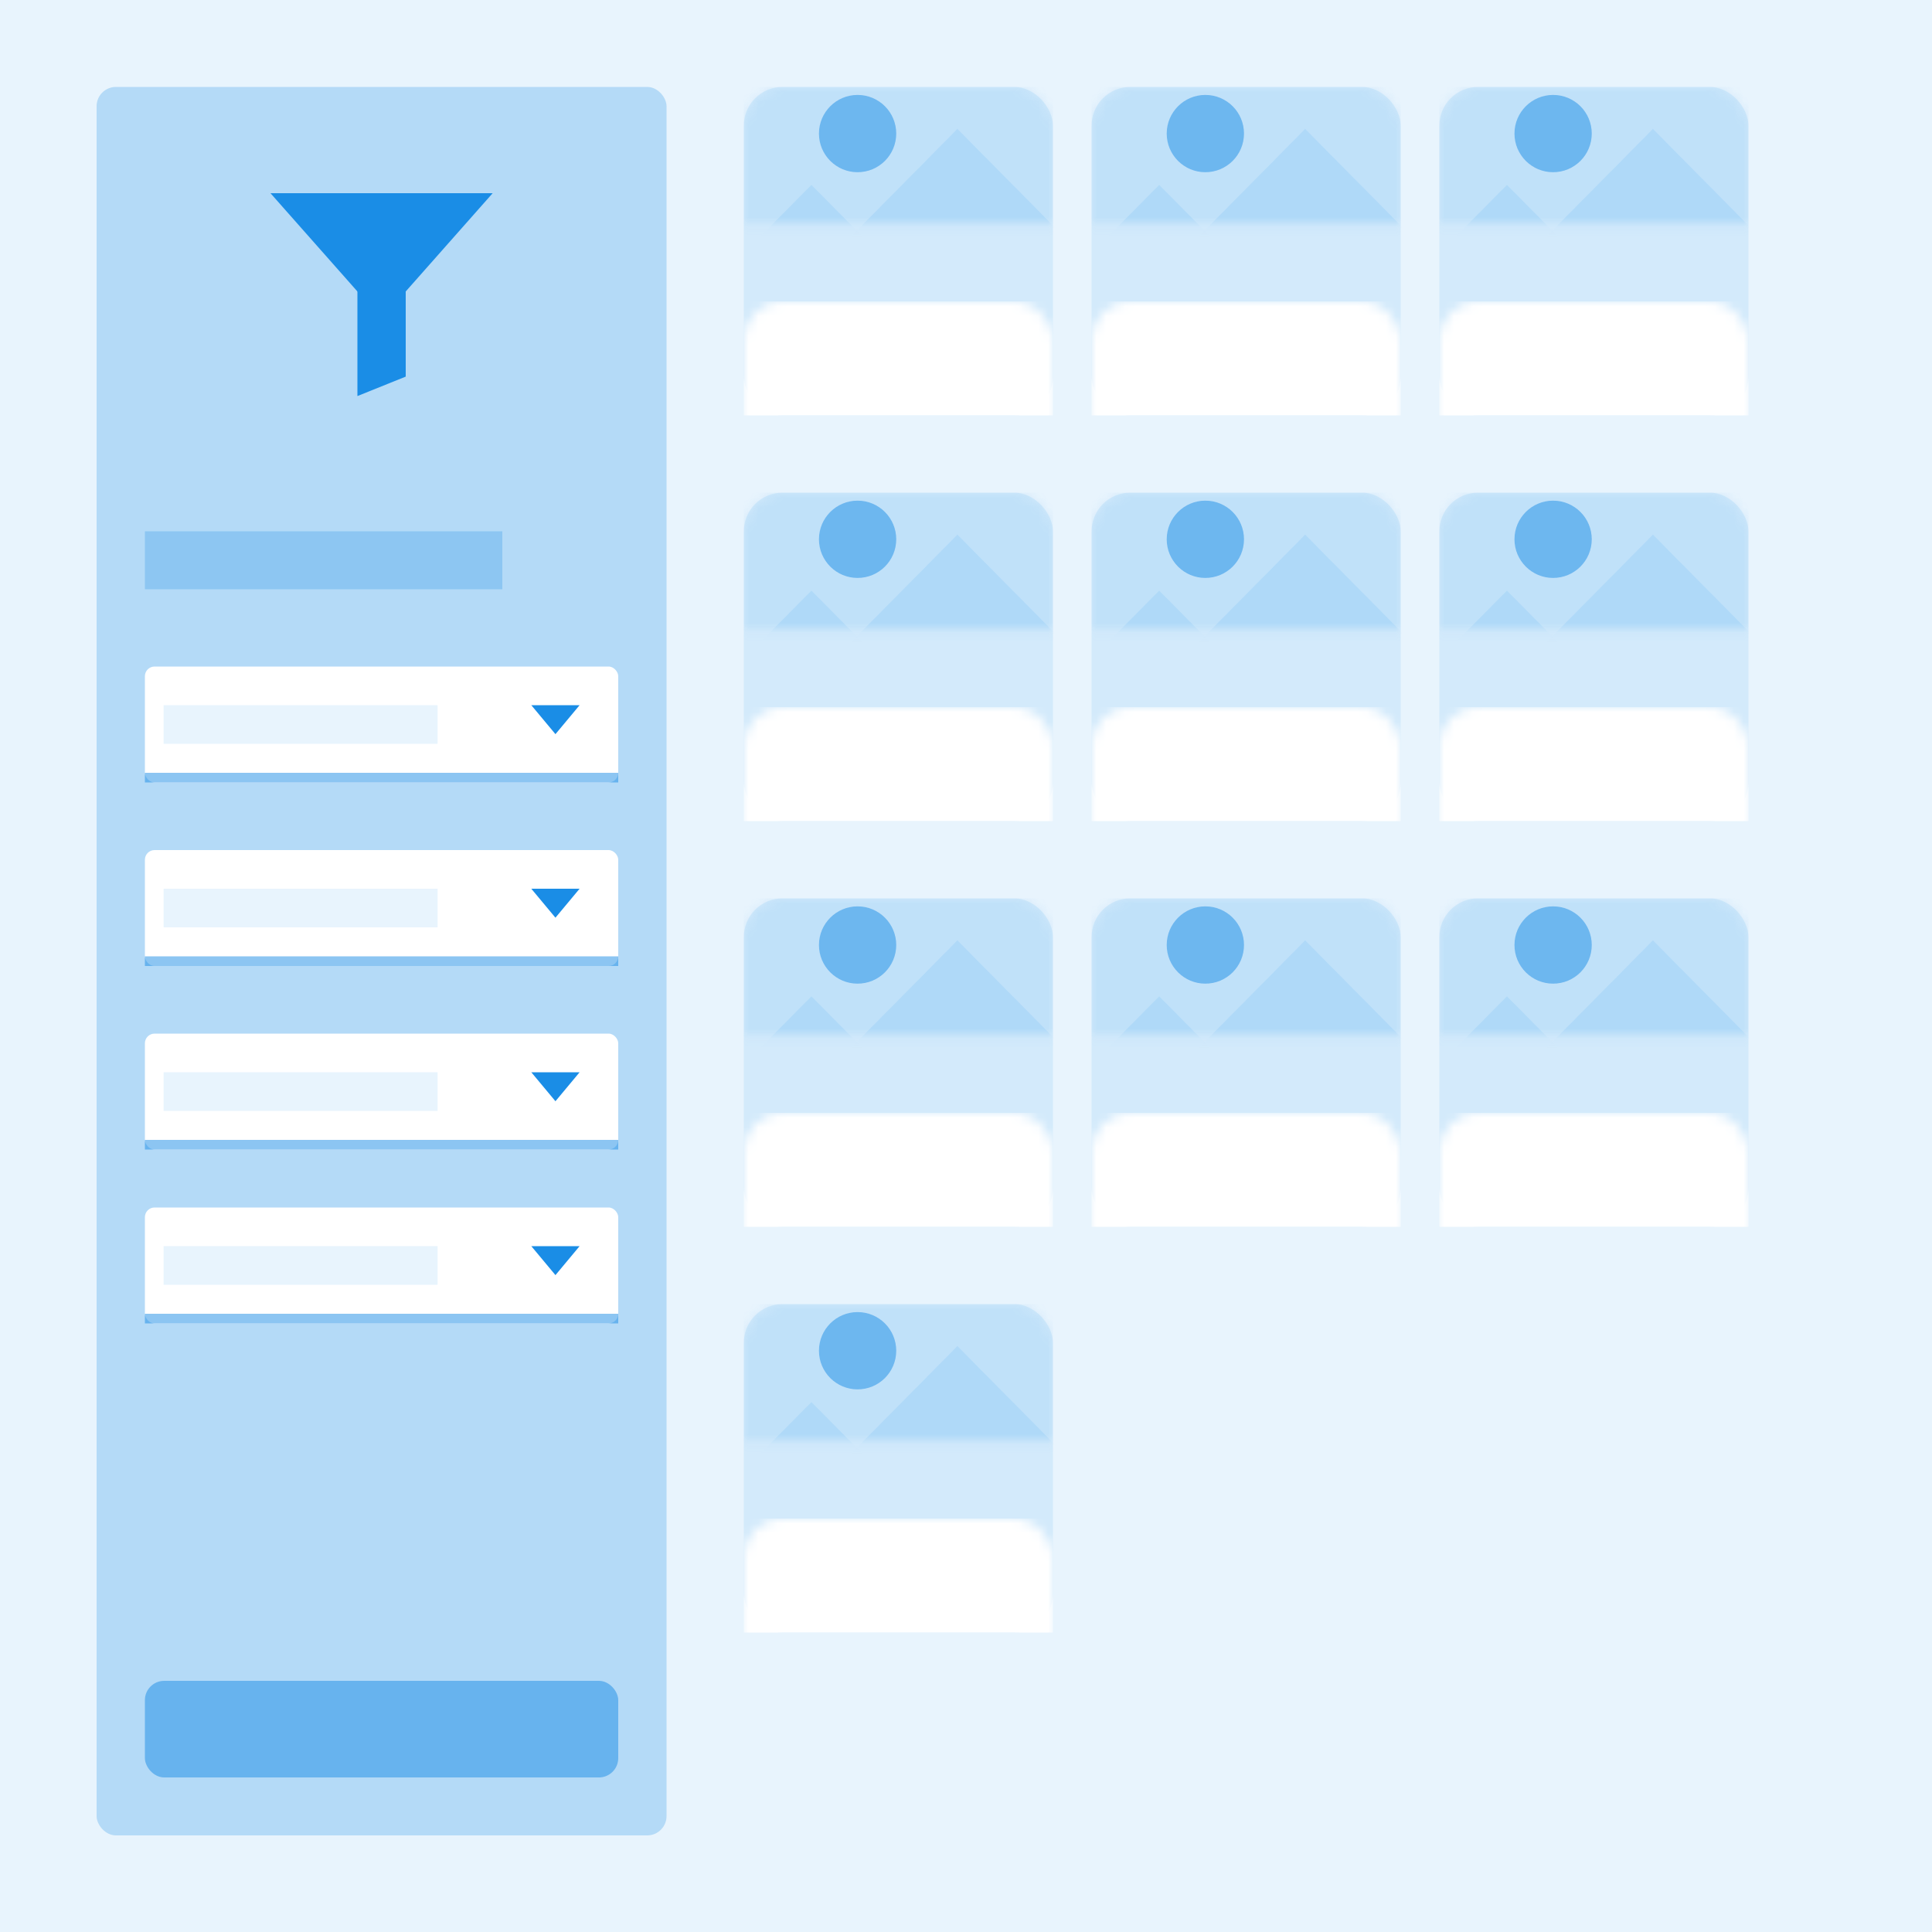 <?xml version="1.0" encoding="UTF-8"?>
<svg width="200px" height="200px" viewBox="0 0 200 200" version="1.1" xmlns="http://www.w3.org/2000/svg" xmlns:xlink="http://www.w3.org/1999/xlink">
    <!-- Generator: Sketch 60.1 (88133) - https://sketch.com -->
    <title>svg/Filter</title>
    <desc>Created with Sketch.</desc>
    <defs>
        <rect id="path-1" x="0" y="0" width="32" height="34" rx="4"></rect>
        <rect id="path-3" x="0" y="0" width="32" height="22.204"></rect>
        <rect id="path-5" x="0" y="0" width="32" height="34" rx="4"></rect>
        <rect id="path-7" x="0" y="0" width="32" height="22.204"></rect>
        <rect id="path-9" x="0" y="0" width="32" height="34" rx="4"></rect>
        <rect id="path-11" x="0" y="0" width="32" height="22.204"></rect>
        <rect id="path-13" x="0" y="0" width="32" height="34" rx="4"></rect>
        <rect id="path-15" x="0" y="0" width="32" height="22.204"></rect>
        <rect id="path-17" x="0" y="0" width="32" height="34" rx="4"></rect>
        <rect id="path-19" x="0" y="0" width="32" height="22.204"></rect>
        <rect id="path-21" x="0" y="0" width="32" height="34" rx="4"></rect>
        <rect id="path-23" x="0" y="0" width="32" height="22.204"></rect>
        <rect id="path-25" x="0" y="0" width="32" height="34" rx="4"></rect>
        <rect id="path-27" x="0" y="0" width="32" height="22.204"></rect>
        <rect id="path-29" x="0" y="0" width="32" height="34" rx="4"></rect>
        <rect id="path-31" x="0" y="0" width="32" height="22.204"></rect>
        <rect id="path-33" x="0" y="0" width="32" height="34" rx="4"></rect>
        <rect id="path-35" x="0" y="0" width="32" height="22.204"></rect>
        <rect id="path-37" x="0" y="0" width="32" height="34" rx="4"></rect>
        <rect id="path-39" x="0" y="0" width="32" height="22.204"></rect>
    </defs>
    <g id="User-Flows" stroke="none" stroke-width="1" fill="none" fill-rule="evenodd">
        <g id="Filter">
            <rect fill="#FFFFFF" x="0" y="0" width="200" height="200"></rect>
            <g id="Background" fill="#1A8DE6" fill-opacity="0.1">
                <rect id="Rectangle" x="0" y="0" width="200" height="200"></rect>
            </g>
            <rect id="Rectangle" fill-opacity="0.25" fill="#1A8DE6" x="10" y="9" width="59" height="181" rx="2"></rect>
            <g id="Text-/-Title" transform="translate(15, 55)" fill="#1A8DE6" fill-opacity="0.25">
                <rect id="Rectangle" x="0" y="0" width="37" height="6"></rect>
            </g>
            <g id="Input-/-Select" transform="translate(15, 69)">
                <g id="Input-/-Text">
                    <rect id="Rectangle" fill="#FFFFFF" x="0" y="0" width="49" height="12" rx="1"></rect>
                    <rect id="Rectangle" fill-opacity="0.5" fill="#1A8DE6" x="0" y="11" width="49" height="1"></rect>
                </g>
                <g id="Text-/-Text" transform="translate(1.934, 4)" fill="#1A8DE6" fill-opacity="0.1">
                    <rect id="Rectangle" x="0" y="0" width="28.368" height="4"></rect>
                </g>
                <polygon id="Triangle" fill="#1A8DE6" transform="translate(42.5, 5.5) rotate(180) translate(-42.5, -5.5) " points="42.5 4 45 7 40 7"></polygon>
            </g>
            <g id="Input-/-Select" transform="translate(15, 88)">
                <g id="Input-/-Text">
                    <rect id="Rectangle" fill="#FFFFFF" x="0" y="0" width="49" height="12" rx="1"></rect>
                    <rect id="Rectangle" fill-opacity="0.5" fill="#1A8DE6" x="0" y="11" width="49" height="1"></rect>
                </g>
                <g id="Text-/-Text" transform="translate(1.934, 4)" fill="#1A8DE6" fill-opacity="0.1">
                    <rect id="Rectangle" x="0" y="0" width="28.368" height="4"></rect>
                </g>
                <polygon id="Triangle" fill="#1A8DE6" transform="translate(42.5, 5.5) rotate(180) translate(-42.5, -5.5) " points="42.5 4 45 7 40 7"></polygon>
            </g>
            <g id="Input-/-Select" transform="translate(15, 107)">
                <g id="Input-/-Text">
                    <rect id="Rectangle" fill="#FFFFFF" x="0" y="0" width="49" height="12" rx="1"></rect>
                    <rect id="Rectangle" fill-opacity="0.5" fill="#1A8DE6" x="0" y="11" width="49" height="1"></rect>
                </g>
                <g id="Text-/-Text" transform="translate(1.934, 4)" fill="#1A8DE6" fill-opacity="0.1">
                    <rect id="Rectangle" x="0" y="0" width="28.368" height="4"></rect>
                </g>
                <polygon id="Triangle" fill="#1A8DE6" transform="translate(42.5, 5.5) rotate(180) translate(-42.5, -5.5) " points="42.5 4 45 7 40 7"></polygon>
            </g>
            <g id="Input-/-Select" transform="translate(15, 125)">
                <g id="Input-/-Text">
                    <rect id="Rectangle" fill="#FFFFFF" x="0" y="0" width="49" height="12" rx="1"></rect>
                    <rect id="Rectangle" fill-opacity="0.5" fill="#1A8DE6" x="0" y="11" width="49" height="1"></rect>
                </g>
                <g id="Text-/-Text" transform="translate(1.934, 4)" fill="#1A8DE6" fill-opacity="0.1">
                    <rect id="Rectangle" x="0" y="0" width="28.368" height="4"></rect>
                </g>
                <polygon id="Triangle" fill="#1A8DE6" transform="translate(42.5, 5.5) rotate(180) translate(-42.5, -5.5) " points="42.5 4 45 7 40 7"></polygon>
            </g>
            <g id="Button" transform="translate(15, 174)" fill="#1A8DE6" fill-opacity="0.5">
                <rect id="Rectangle" x="0" y="0" width="49" height="10" rx="2"></rect>
            </g>
            <g id="Card" transform="translate(77, 9)">
                <mask id="mask-2" fill="white">
                    <use xlink:href="#path-1"></use>
                </mask>
                <use id="Rectangle" fill-opacity="0.1" fill="#1A8DE6" fill-rule="evenodd" xlink:href="#path-1"></use>
                <rect id="Rectangle" fill="#FFFFFF" fill-rule="evenodd" mask="url(#mask-2)" x="0" y="22.204" width="32" height="11.796"></rect>
                <g id="Image" mask="url(#mask-2)">
                    <mask id="mask-4" fill="white">
                        <use xlink:href="#path-3"></use>
                    </mask>
                    <use id="Rectangle" fill-opacity="0.1" fill="#1A8DE6" fill-rule="evenodd" xlink:href="#path-3"></use>
                    <circle id="Oval" fill-opacity="0.5" fill="#1A8DE6" fill-rule="evenodd" mask="url(#mask-4)" cx="11.778" cy="4.827" r="4"></circle>
                    <polygon id="Triangle" fill-opacity="0.1" fill="#1A8DE6" fill-rule="evenodd" mask="url(#mask-4)" points="7 10.137 24.667 27.996 -10.667 27.996"></polygon>
                    <polygon id="Triangle" fill-opacity="0.1" fill="#1A8DE6" fill-rule="evenodd" mask="url(#mask-4)" points="22.111 4.344 39.778 22.204 4.444 22.204"></polygon>
                </g>
                <g id="Text-/-Title" mask="url(#mask-2)" fill="#1A8DE6" fill-opacity="0.25" fill-rule="evenodd">
                    <g transform="translate(3.478, 25.673)" id="Rectangle">
                        <rect x="0" y="0" width="25.043" height="4.163"></rect>
                    </g>
                </g>
            </g>
            <g id="Card" transform="translate(113, 9)">
                <mask id="mask-6" fill="white">
                    <use xlink:href="#path-5"></use>
                </mask>
                <use id="Rectangle" fill-opacity="0.1" fill="#1A8DE6" fill-rule="evenodd" xlink:href="#path-5"></use>
                <rect id="Rectangle" fill="#FFFFFF" fill-rule="evenodd" mask="url(#mask-6)" x="0" y="22.204" width="32" height="11.796"></rect>
                <g id="Image" mask="url(#mask-6)">
                    <mask id="mask-8" fill="white">
                        <use xlink:href="#path-7"></use>
                    </mask>
                    <use id="Rectangle" fill-opacity="0.1" fill="#1A8DE6" fill-rule="evenodd" xlink:href="#path-7"></use>
                    <circle id="Oval" fill-opacity="0.5" fill="#1A8DE6" fill-rule="evenodd" mask="url(#mask-8)" cx="11.778" cy="4.827" r="4"></circle>
                    <polygon id="Triangle" fill-opacity="0.1" fill="#1A8DE6" fill-rule="evenodd" mask="url(#mask-8)" points="7 10.137 24.667 27.996 -10.667 27.996"></polygon>
                    <polygon id="Triangle" fill-opacity="0.1" fill="#1A8DE6" fill-rule="evenodd" mask="url(#mask-8)" points="22.111 4.344 39.778 22.204 4.444 22.204"></polygon>
                </g>
                <g id="Text-/-Title" mask="url(#mask-6)" fill="#1A8DE6" fill-opacity="0.25" fill-rule="evenodd">
                    <g transform="translate(3.478, 25.673)" id="Rectangle">
                        <rect x="0" y="0" width="25.043" height="4.163"></rect>
                    </g>
                </g>
            </g>
            <g id="Card" transform="translate(149, 9)">
                <mask id="mask-10" fill="white">
                    <use xlink:href="#path-9"></use>
                </mask>
                <use id="Rectangle" fill-opacity="0.1" fill="#1A8DE6" fill-rule="evenodd" xlink:href="#path-9"></use>
                <rect id="Rectangle" fill="#FFFFFF" fill-rule="evenodd" mask="url(#mask-10)" x="0" y="22.204" width="32" height="11.796"></rect>
                <g id="Image" mask="url(#mask-10)">
                    <mask id="mask-12" fill="white">
                        <use xlink:href="#path-11"></use>
                    </mask>
                    <use id="Rectangle" fill-opacity="0.1" fill="#1A8DE6" fill-rule="evenodd" xlink:href="#path-11"></use>
                    <circle id="Oval" fill-opacity="0.5" fill="#1A8DE6" fill-rule="evenodd" mask="url(#mask-12)" cx="11.778" cy="4.827" r="4"></circle>
                    <polygon id="Triangle" fill-opacity="0.1" fill="#1A8DE6" fill-rule="evenodd" mask="url(#mask-12)" points="7 10.137 24.667 27.996 -10.667 27.996"></polygon>
                    <polygon id="Triangle" fill-opacity="0.1" fill="#1A8DE6" fill-rule="evenodd" mask="url(#mask-12)" points="22.111 4.344 39.778 22.204 4.444 22.204"></polygon>
                </g>
                <g id="Text-/-Title" mask="url(#mask-10)" fill="#1A8DE6" fill-opacity="0.25" fill-rule="evenodd">
                    <g transform="translate(3.478, 25.673)" id="Rectangle">
                        <rect x="0" y="0" width="25.043" height="4.163"></rect>
                    </g>
                </g>
            </g>
            <g id="Card" transform="translate(77, 51)">
                <mask id="mask-14" fill="white">
                    <use xlink:href="#path-13"></use>
                </mask>
                <use id="Rectangle" fill-opacity="0.1" fill="#1A8DE6" fill-rule="evenodd" xlink:href="#path-13"></use>
                <rect id="Rectangle" fill="#FFFFFF" fill-rule="evenodd" mask="url(#mask-14)" x="0" y="22.204" width="32" height="11.796"></rect>
                <g id="Image" mask="url(#mask-14)">
                    <mask id="mask-16" fill="white">
                        <use xlink:href="#path-15"></use>
                    </mask>
                    <use id="Rectangle" fill-opacity="0.1" fill="#1A8DE6" fill-rule="evenodd" xlink:href="#path-15"></use>
                    <circle id="Oval" fill-opacity="0.5" fill="#1A8DE6" fill-rule="evenodd" mask="url(#mask-16)" cx="11.778" cy="4.827" r="4"></circle>
                    <polygon id="Triangle" fill-opacity="0.1" fill="#1A8DE6" fill-rule="evenodd" mask="url(#mask-16)" points="7 10.137 24.667 27.996 -10.667 27.996"></polygon>
                    <polygon id="Triangle" fill-opacity="0.1" fill="#1A8DE6" fill-rule="evenodd" mask="url(#mask-16)" points="22.111 4.344 39.778 22.204 4.444 22.204"></polygon>
                </g>
                <g id="Text-/-Title" mask="url(#mask-14)" fill="#1A8DE6" fill-opacity="0.25" fill-rule="evenodd">
                    <g transform="translate(3.478, 25.673)" id="Rectangle">
                        <rect x="0" y="0" width="25.043" height="4.163"></rect>
                    </g>
                </g>
            </g>
            <g id="Card" transform="translate(113, 51)">
                <mask id="mask-18" fill="white">
                    <use xlink:href="#path-17"></use>
                </mask>
                <use id="Rectangle" fill-opacity="0.1" fill="#1A8DE6" fill-rule="evenodd" xlink:href="#path-17"></use>
                <rect id="Rectangle" fill="#FFFFFF" fill-rule="evenodd" mask="url(#mask-18)" x="0" y="22.204" width="32" height="11.796"></rect>
                <g id="Image" mask="url(#mask-18)">
                    <mask id="mask-20" fill="white">
                        <use xlink:href="#path-19"></use>
                    </mask>
                    <use id="Rectangle" fill-opacity="0.1" fill="#1A8DE6" fill-rule="evenodd" xlink:href="#path-19"></use>
                    <circle id="Oval" fill-opacity="0.5" fill="#1A8DE6" fill-rule="evenodd" mask="url(#mask-20)" cx="11.778" cy="4.827" r="4"></circle>
                    <polygon id="Triangle" fill-opacity="0.1" fill="#1A8DE6" fill-rule="evenodd" mask="url(#mask-20)" points="7 10.137 24.667 27.996 -10.667 27.996"></polygon>
                    <polygon id="Triangle" fill-opacity="0.1" fill="#1A8DE6" fill-rule="evenodd" mask="url(#mask-20)" points="22.111 4.344 39.778 22.204 4.444 22.204"></polygon>
                </g>
                <g id="Text-/-Title" mask="url(#mask-18)" fill="#1A8DE6" fill-opacity="0.25" fill-rule="evenodd">
                    <g transform="translate(3.478, 25.673)" id="Rectangle">
                        <rect x="0" y="0" width="25.043" height="4.163"></rect>
                    </g>
                </g>
            </g>
            <g id="Card" transform="translate(149, 51)">
                <mask id="mask-22" fill="white">
                    <use xlink:href="#path-21"></use>
                </mask>
                <use id="Rectangle" fill-opacity="0.1" fill="#1A8DE6" fill-rule="evenodd" xlink:href="#path-21"></use>
                <rect id="Rectangle" fill="#FFFFFF" fill-rule="evenodd" mask="url(#mask-22)" x="0" y="22.204" width="32" height="11.796"></rect>
                <g id="Image" mask="url(#mask-22)">
                    <mask id="mask-24" fill="white">
                        <use xlink:href="#path-23"></use>
                    </mask>
                    <use id="Rectangle" fill-opacity="0.1" fill="#1A8DE6" fill-rule="evenodd" xlink:href="#path-23"></use>
                    <circle id="Oval" fill-opacity="0.5" fill="#1A8DE6" fill-rule="evenodd" mask="url(#mask-24)" cx="11.778" cy="4.827" r="4"></circle>
                    <polygon id="Triangle" fill-opacity="0.1" fill="#1A8DE6" fill-rule="evenodd" mask="url(#mask-24)" points="7 10.137 24.667 27.996 -10.667 27.996"></polygon>
                    <polygon id="Triangle" fill-opacity="0.1" fill="#1A8DE6" fill-rule="evenodd" mask="url(#mask-24)" points="22.111 4.344 39.778 22.204 4.444 22.204"></polygon>
                </g>
                <g id="Text-/-Title" mask="url(#mask-22)" fill="#1A8DE6" fill-opacity="0.25" fill-rule="evenodd">
                    <g transform="translate(3.478, 25.673)" id="Rectangle">
                        <rect x="0" y="0" width="25.043" height="4.163"></rect>
                    </g>
                </g>
            </g>
            <g id="Card" transform="translate(77, 93)">
                <mask id="mask-26" fill="white">
                    <use xlink:href="#path-25"></use>
                </mask>
                <use id="Rectangle" fill-opacity="0.1" fill="#1A8DE6" fill-rule="evenodd" xlink:href="#path-25"></use>
                <rect id="Rectangle" fill="#FFFFFF" fill-rule="evenodd" mask="url(#mask-26)" x="0" y="22.204" width="32" height="11.796"></rect>
                <g id="Image" mask="url(#mask-26)">
                    <mask id="mask-28" fill="white">
                        <use xlink:href="#path-27"></use>
                    </mask>
                    <use id="Rectangle" fill-opacity="0.1" fill="#1A8DE6" fill-rule="evenodd" xlink:href="#path-27"></use>
                    <circle id="Oval" fill-opacity="0.5" fill="#1A8DE6" fill-rule="evenodd" mask="url(#mask-28)" cx="11.778" cy="4.827" r="4"></circle>
                    <polygon id="Triangle" fill-opacity="0.1" fill="#1A8DE6" fill-rule="evenodd" mask="url(#mask-28)" points="7 10.137 24.667 27.996 -10.667 27.996"></polygon>
                    <polygon id="Triangle" fill-opacity="0.1" fill="#1A8DE6" fill-rule="evenodd" mask="url(#mask-28)" points="22.111 4.344 39.778 22.204 4.444 22.204"></polygon>
                </g>
                <g id="Text-/-Title" mask="url(#mask-26)" fill="#1A8DE6" fill-opacity="0.25" fill-rule="evenodd">
                    <g transform="translate(3.478, 25.673)" id="Rectangle">
                        <rect x="0" y="0" width="25.043" height="4.163"></rect>
                    </g>
                </g>
            </g>
            <g id="Card" transform="translate(77, 135)">
                <mask id="mask-30" fill="white">
                    <use xlink:href="#path-29"></use>
                </mask>
                <use id="Rectangle" fill-opacity="0.1" fill="#1A8DE6" fill-rule="evenodd" xlink:href="#path-29"></use>
                <rect id="Rectangle" fill="#FFFFFF" fill-rule="evenodd" mask="url(#mask-30)" x="0" y="22.204" width="32" height="11.796"></rect>
                <g id="Image" mask="url(#mask-30)">
                    <mask id="mask-32" fill="white">
                        <use xlink:href="#path-31"></use>
                    </mask>
                    <use id="Rectangle" fill-opacity="0.1" fill="#1A8DE6" fill-rule="evenodd" xlink:href="#path-31"></use>
                    <circle id="Oval" fill-opacity="0.5" fill="#1A8DE6" fill-rule="evenodd" mask="url(#mask-32)" cx="11.778" cy="4.827" r="4"></circle>
                    <polygon id="Triangle" fill-opacity="0.1" fill="#1A8DE6" fill-rule="evenodd" mask="url(#mask-32)" points="7 10.137 24.667 27.996 -10.667 27.996"></polygon>
                    <polygon id="Triangle" fill-opacity="0.1" fill="#1A8DE6" fill-rule="evenodd" mask="url(#mask-32)" points="22.111 4.344 39.778 22.204 4.444 22.204"></polygon>
                </g>
                <g id="Text-/-Title" mask="url(#mask-30)" fill="#1A8DE6" fill-opacity="0.25" fill-rule="evenodd">
                    <g transform="translate(3.478, 25.673)" id="Rectangle">
                        <rect x="0" y="0" width="25.043" height="4.163"></rect>
                    </g>
                </g>
            </g>
            <g id="Card" transform="translate(113, 93)">
                <mask id="mask-34" fill="white">
                    <use xlink:href="#path-33"></use>
                </mask>
                <use id="Rectangle" fill-opacity="0.1" fill="#1A8DE6" fill-rule="evenodd" xlink:href="#path-33"></use>
                <rect id="Rectangle" fill="#FFFFFF" fill-rule="evenodd" mask="url(#mask-34)" x="0" y="22.204" width="32" height="11.796"></rect>
                <g id="Image" mask="url(#mask-34)">
                    <mask id="mask-36" fill="white">
                        <use xlink:href="#path-35"></use>
                    </mask>
                    <use id="Rectangle" fill-opacity="0.1" fill="#1A8DE6" fill-rule="evenodd" xlink:href="#path-35"></use>
                    <circle id="Oval" fill-opacity="0.5" fill="#1A8DE6" fill-rule="evenodd" mask="url(#mask-36)" cx="11.778" cy="4.827" r="4"></circle>
                    <polygon id="Triangle" fill-opacity="0.1" fill="#1A8DE6" fill-rule="evenodd" mask="url(#mask-36)" points="7 10.137 24.667 27.996 -10.667 27.996"></polygon>
                    <polygon id="Triangle" fill-opacity="0.1" fill="#1A8DE6" fill-rule="evenodd" mask="url(#mask-36)" points="22.111 4.344 39.778 22.204 4.444 22.204"></polygon>
                </g>
                <g id="Text-/-Title" mask="url(#mask-34)" fill="#1A8DE6" fill-opacity="0.25" fill-rule="evenodd">
                    <g transform="translate(3.478, 25.673)" id="Rectangle">
                        <rect x="0" y="0" width="25.043" height="4.163"></rect>
                    </g>
                </g>
            </g>
            <g id="Card" transform="translate(149, 93)">
                <mask id="mask-38" fill="white">
                    <use xlink:href="#path-37"></use>
                </mask>
                <use id="Rectangle" fill-opacity="0.1" fill="#1A8DE6" fill-rule="evenodd" xlink:href="#path-37"></use>
                <rect id="Rectangle" fill="#FFFFFF" fill-rule="evenodd" mask="url(#mask-38)" x="0" y="22.204" width="32" height="11.796"></rect>
                <g id="Image" mask="url(#mask-38)">
                    <mask id="mask-40" fill="white">
                        <use xlink:href="#path-39"></use>
                    </mask>
                    <use id="Rectangle" fill-opacity="0.1" fill="#1A8DE6" fill-rule="evenodd" xlink:href="#path-39"></use>
                    <circle id="Oval" fill-opacity="0.5" fill="#1A8DE6" fill-rule="evenodd" mask="url(#mask-40)" cx="11.778" cy="4.827" r="4"></circle>
                    <polygon id="Triangle" fill-opacity="0.1" fill="#1A8DE6" fill-rule="evenodd" mask="url(#mask-40)" points="7 10.137 24.667 27.996 -10.667 27.996"></polygon>
                    <polygon id="Triangle" fill-opacity="0.1" fill="#1A8DE6" fill-rule="evenodd" mask="url(#mask-40)" points="22.111 4.344 39.778 22.204 4.444 22.204"></polygon>
                </g>
                <g id="Text-/-Title" mask="url(#mask-38)" fill="#1A8DE6" fill-opacity="0.25" fill-rule="evenodd">
                    <g transform="translate(3.478, 25.673)" id="Rectangle">
                        <rect x="0" y="0" width="25.043" height="4.163"></rect>
                    </g>
                </g>
            </g>
            <g id="Symbol-/-Filter" transform="translate(28, 20)" fill="#1A8DE6">
                <polygon id="Triangle" transform="translate(11.5, 6.5) rotate(180) translate(-11.5, -6.5) " points="11.5 0 23 13 0 13"></polygon>
                <polygon id="Rectangle" points="9 9 14 9 14 18.987 9 21"></polygon>
            </g>
        </g>
    </g>
</svg>
